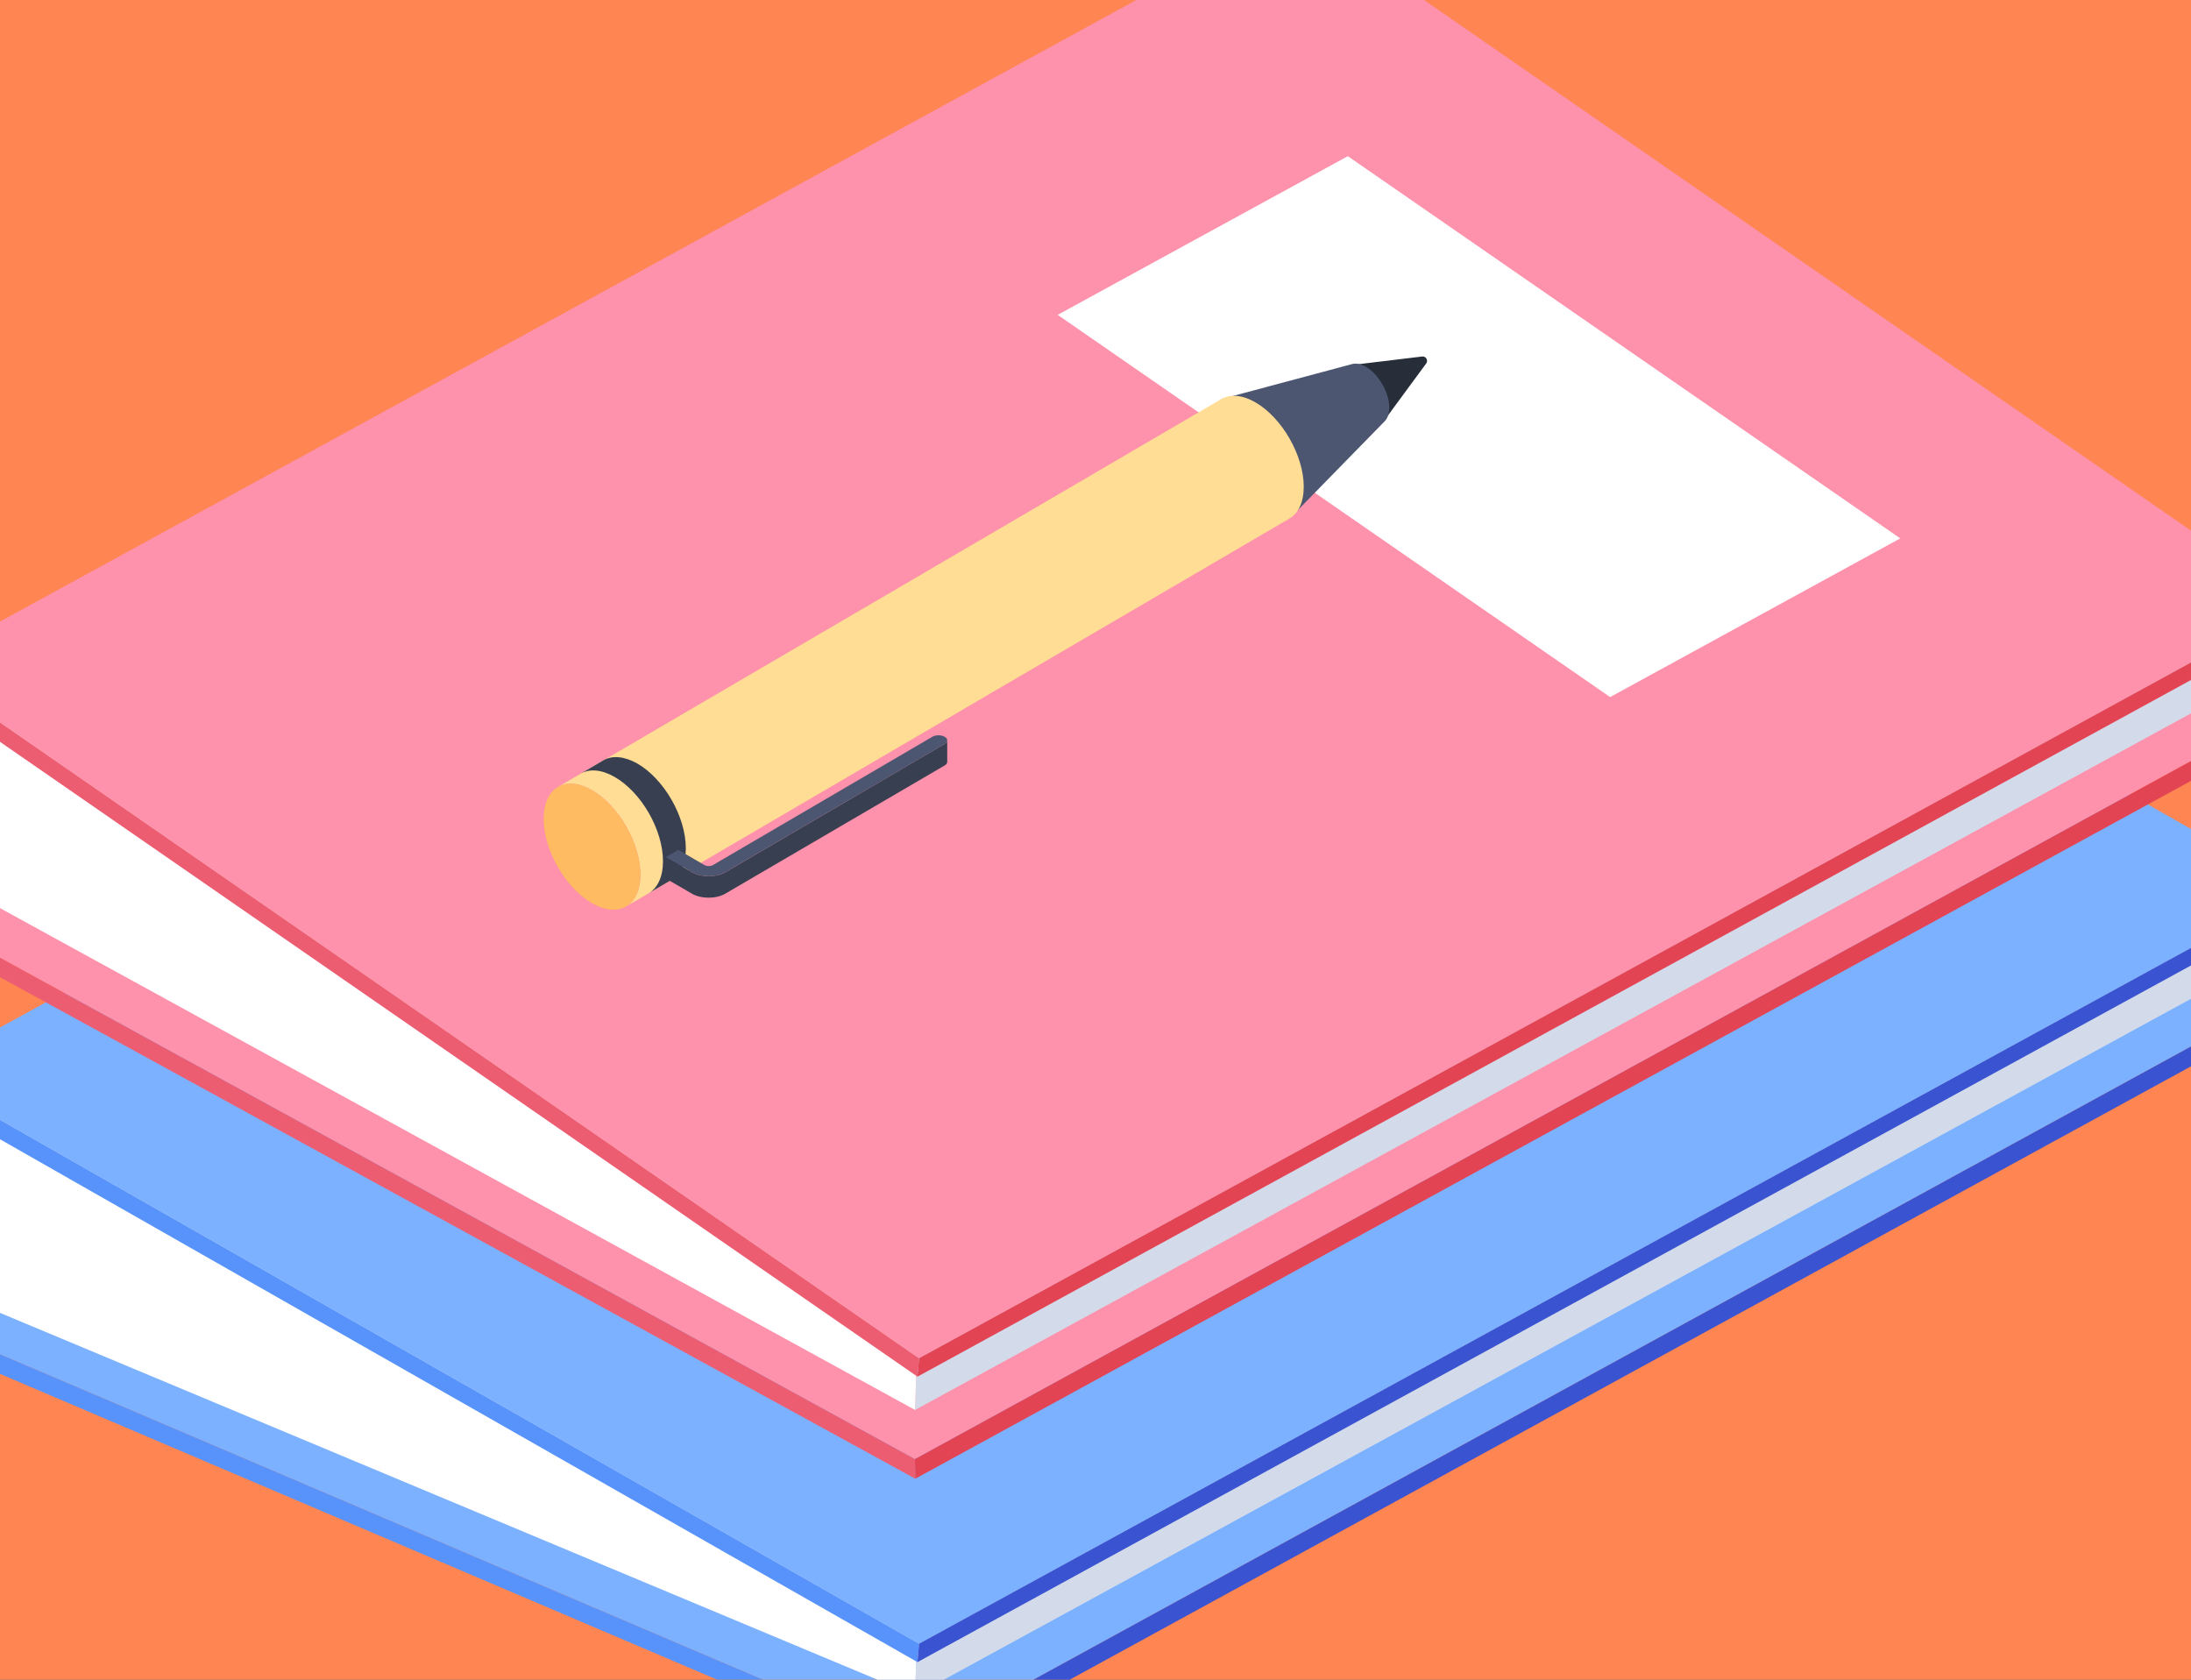 <svg width="120" height="92" viewBox="0 0 120 92" fill="none" xmlns="http://www.w3.org/2000/svg">
<rect x="0" y="0" width="120" height="92" fill="#333333" stroke="none"/>
<g clip-path="url(#clip0)">
<rect width="210" height="160" fill="#FF8552"/>
<path d="M71.265 31.085L-4.211 72.386C-4.399 72.271 -4.585 72.074 -4.742 71.821C-4.872 71.57 -4.946 71.292 -4.939 71.045L-4.616 60.6C-4.61 60.382 -4.522 60.191 -4.356 60.114L71.12 18.812C70.981 18.89 70.866 19.079 70.86 19.299L70.538 29.743C70.53 29.991 70.605 30.268 70.761 30.52C70.891 30.771 71.077 30.97 71.265 31.085Z" fill="#3A53D0"/>
<path d="M-4.223 72.375L71.268 31.078L125.602 54.255L50.111 95.552L-4.223 72.375Z" fill="#7BB1FF"/>
<path d="M50.109 95.552L125.6 54.255L125.621 55.329L50.13 96.626L50.109 95.552Z" fill="#3A53D0"/>
<path d="M50.225 89.695L122.803 50.07L122.695 53.234L50.117 92.86L50.225 89.695Z" fill="#D3DBEA"/>
<path d="M-0.215 59.455C-0.559 59.234 -0.908 59.177 -1.169 59.311C-1.454 59.444 -1.626 59.767 -1.639 60.215L-1.915 69.144C-1.928 69.59 -1.802 70.112 -1.512 70.614C-1.268 71.068 -0.928 71.43 -0.492 71.702L50.117 92.86L50.3 87.221L-0.215 59.455Z" fill="white"/>
<path d="M-3.829 59.149C-4.238 58.896 -4.644 58.833 -4.948 58.984C-4.964 58.992 -4.979 58.999 -4.994 59.008L70.498 17.711C70.513 17.703 70.527 17.696 70.543 17.688C70.847 17.537 71.253 17.599 71.663 17.852L125.828 48.73L50.336 90.028L-3.829 59.149Z" fill="#7BB1FF"/>
<path d="M-3.829 59.149L50.336 90.027L50.25 91.036L-3.802 60.232C-4.042 60.082 -4.22 60.049 -4.363 60.115C-4.518 60.198 -4.611 60.371 -4.618 60.609L-4.943 71.046C-4.951 71.285 -4.872 71.563 -4.728 71.819C-4.594 72.068 -4.412 72.259 -4.224 72.375L50.11 95.552L50.131 96.626L-4.159 73.475C-4.672 73.157 -5.072 72.731 -5.36 72.207C-5.679 71.638 -5.845 71.023 -5.829 70.497L-5.504 60.06C-5.488 59.533 -5.291 59.144 -4.949 58.985C-4.645 58.833 -4.238 58.895 -3.829 59.149Z" fill="#5793FB"/>
<path d="M50.336 90.028L125.827 48.731L125.741 49.739L50.25 91.036L50.336 90.028Z" fill="#3A53D0"/>
<path d="M71.265 8.853L-4.211 50.154C-4.399 50.039 -4.585 49.841 -4.742 49.588C-4.872 49.338 -4.946 49.06 -4.939 48.813L-4.616 38.368C-4.61 38.149 -4.522 37.958 -4.356 37.881L71.12 -3.42C70.981 -3.342 70.866 -3.153 70.86 -2.933L70.538 7.511C70.53 7.759 70.605 8.036 70.761 8.288C70.891 8.539 71.077 8.738 71.265 8.853Z" fill="#E34454"/>
<path d="M-4.223 50.143L71.268 8.846L125.602 38.62L50.111 79.917L-4.223 50.143Z" fill="#FE91AB"/>
<path d="M50.109 79.917L125.6 38.62L125.621 39.694L50.13 80.992L50.109 79.917Z" fill="#E34454"/>
<path d="M50.225 74.061L122.803 34.435L122.695 37.6L50.117 77.225L50.225 74.061Z" fill="#D3DBEA"/>
<path d="M-0.215 37.223C-0.559 37.002 -0.908 36.945 -1.169 37.078C-1.454 37.212 -1.626 37.535 -1.639 37.983L-1.915 46.912C-1.928 47.358 -1.802 47.88 -1.512 48.382C-1.268 48.835 -0.928 49.198 -0.492 49.47L50.117 77.225L50.3 71.586L-0.215 37.223Z" fill="white"/>
<path d="M-3.829 36.917C-4.238 36.664 -4.644 36.601 -4.948 36.752C-4.964 36.76 -4.979 36.767 -4.994 36.776L70.498 -4.521C70.513 -4.53 70.527 -4.537 70.543 -4.544C70.847 -4.696 71.253 -4.633 71.663 -4.38L125.828 33.096L50.336 74.394L-3.829 36.917Z" fill="#FE91AB"/>
<path d="M57.928 17.245L73.819 8.553L104.077 29.488L88.186 38.181L57.928 17.245Z" fill="white"/>
<path d="M-3.829 36.917L50.336 74.393L50.25 75.401L-3.802 38C-4.042 37.85 -4.22 37.816 -4.363 37.882C-4.518 37.965 -4.611 38.138 -4.618 38.377L-4.943 48.813C-4.951 49.052 -4.872 49.33 -4.728 49.586C-4.594 49.836 -4.412 50.026 -4.224 50.143L50.11 79.917L50.131 80.992L-4.159 51.243C-4.672 50.925 -5.072 50.498 -5.36 49.974C-5.679 49.406 -5.845 48.791 -5.829 48.264L-5.504 37.828C-5.488 37.301 -5.291 36.911 -4.949 36.752C-4.645 36.601 -4.238 36.663 -3.829 36.917Z" fill="#ED5D71"/>
<path d="M50.336 74.393L125.827 33.096L125.741 34.104L50.25 75.401L50.336 74.393Z" fill="#E34454"/>
<path d="M75.866 22.961L78.112 19.908C78.169 19.831 78.175 19.727 78.128 19.644C78.08 19.561 77.988 19.515 77.893 19.526L74.154 19.977L75.866 22.961Z" fill="#272E3A"/>
<path d="M70.637 28.393L75.837 23.075C75.997 22.915 76.088 22.66 76.09 22.326C76.09 21.503 75.513 20.496 74.805 20.087C74.504 19.919 74.226 19.879 74.006 19.954L66.889 21.858L70.637 28.393Z" fill="#4C5671"/>
<path d="M68.754 22.035C68.027 21.617 67.368 21.579 66.889 21.858L30.561 43.102C31.039 42.823 31.698 42.86 32.425 43.278C33.889 44.122 35.076 46.19 35.077 47.901C35.077 48.761 34.776 49.367 34.292 49.649L70.62 28.405C71.105 28.123 71.405 27.518 71.405 26.656C71.405 24.947 70.218 22.877 68.754 22.035Z" fill="#FFDD94"/>
<path d="M29.775 44.85C29.776 46.56 30.962 48.63 32.427 49.472C33.89 50.314 35.077 49.611 35.077 47.901C35.076 46.191 33.889 44.121 32.425 43.279C30.961 42.437 29.775 43.14 29.775 44.85Z" fill="#FEBB61"/>
<path d="M33.658 42.552C35.131 43.394 36.316 45.46 36.311 47.178C36.309 48.037 36.011 48.641 35.528 48.923L36.77 48.197C37.253 47.914 37.56 47.305 37.562 46.446C37.557 44.733 36.373 42.667 34.908 41.82C34.179 41.412 33.53 41.364 33.047 41.646L31.797 42.378C32.28 42.096 32.938 42.139 33.658 42.552Z" fill="#373F51"/>
<path d="M51.879 40.554V41.727C51.879 41.799 51.831 41.871 51.74 41.924L39.725 48.947C39.223 49.24 38.406 49.24 37.904 48.952L36.471 48.12L36.476 46.942L37.904 47.774C38.411 48.067 39.223 48.067 39.73 47.774L51.74 40.746C51.836 40.694 51.879 40.621 51.879 40.554Z" fill="#373F51"/>
<path d="M51.739 40.354C51.926 40.462 51.927 40.639 51.742 40.747L39.727 47.773C39.224 48.067 38.409 48.067 37.905 47.774L36.475 46.943L37.15 46.548L38.581 47.379C38.709 47.454 38.919 47.455 39.05 47.379L51.064 40.354C51.25 40.246 51.553 40.246 51.739 40.354Z" fill="#4C5671"/>
</g>
<defs>
<clipPath id="clip0">
<rect width="120" height="92" fill="white"/>
</clipPath>
</defs>
</svg>

